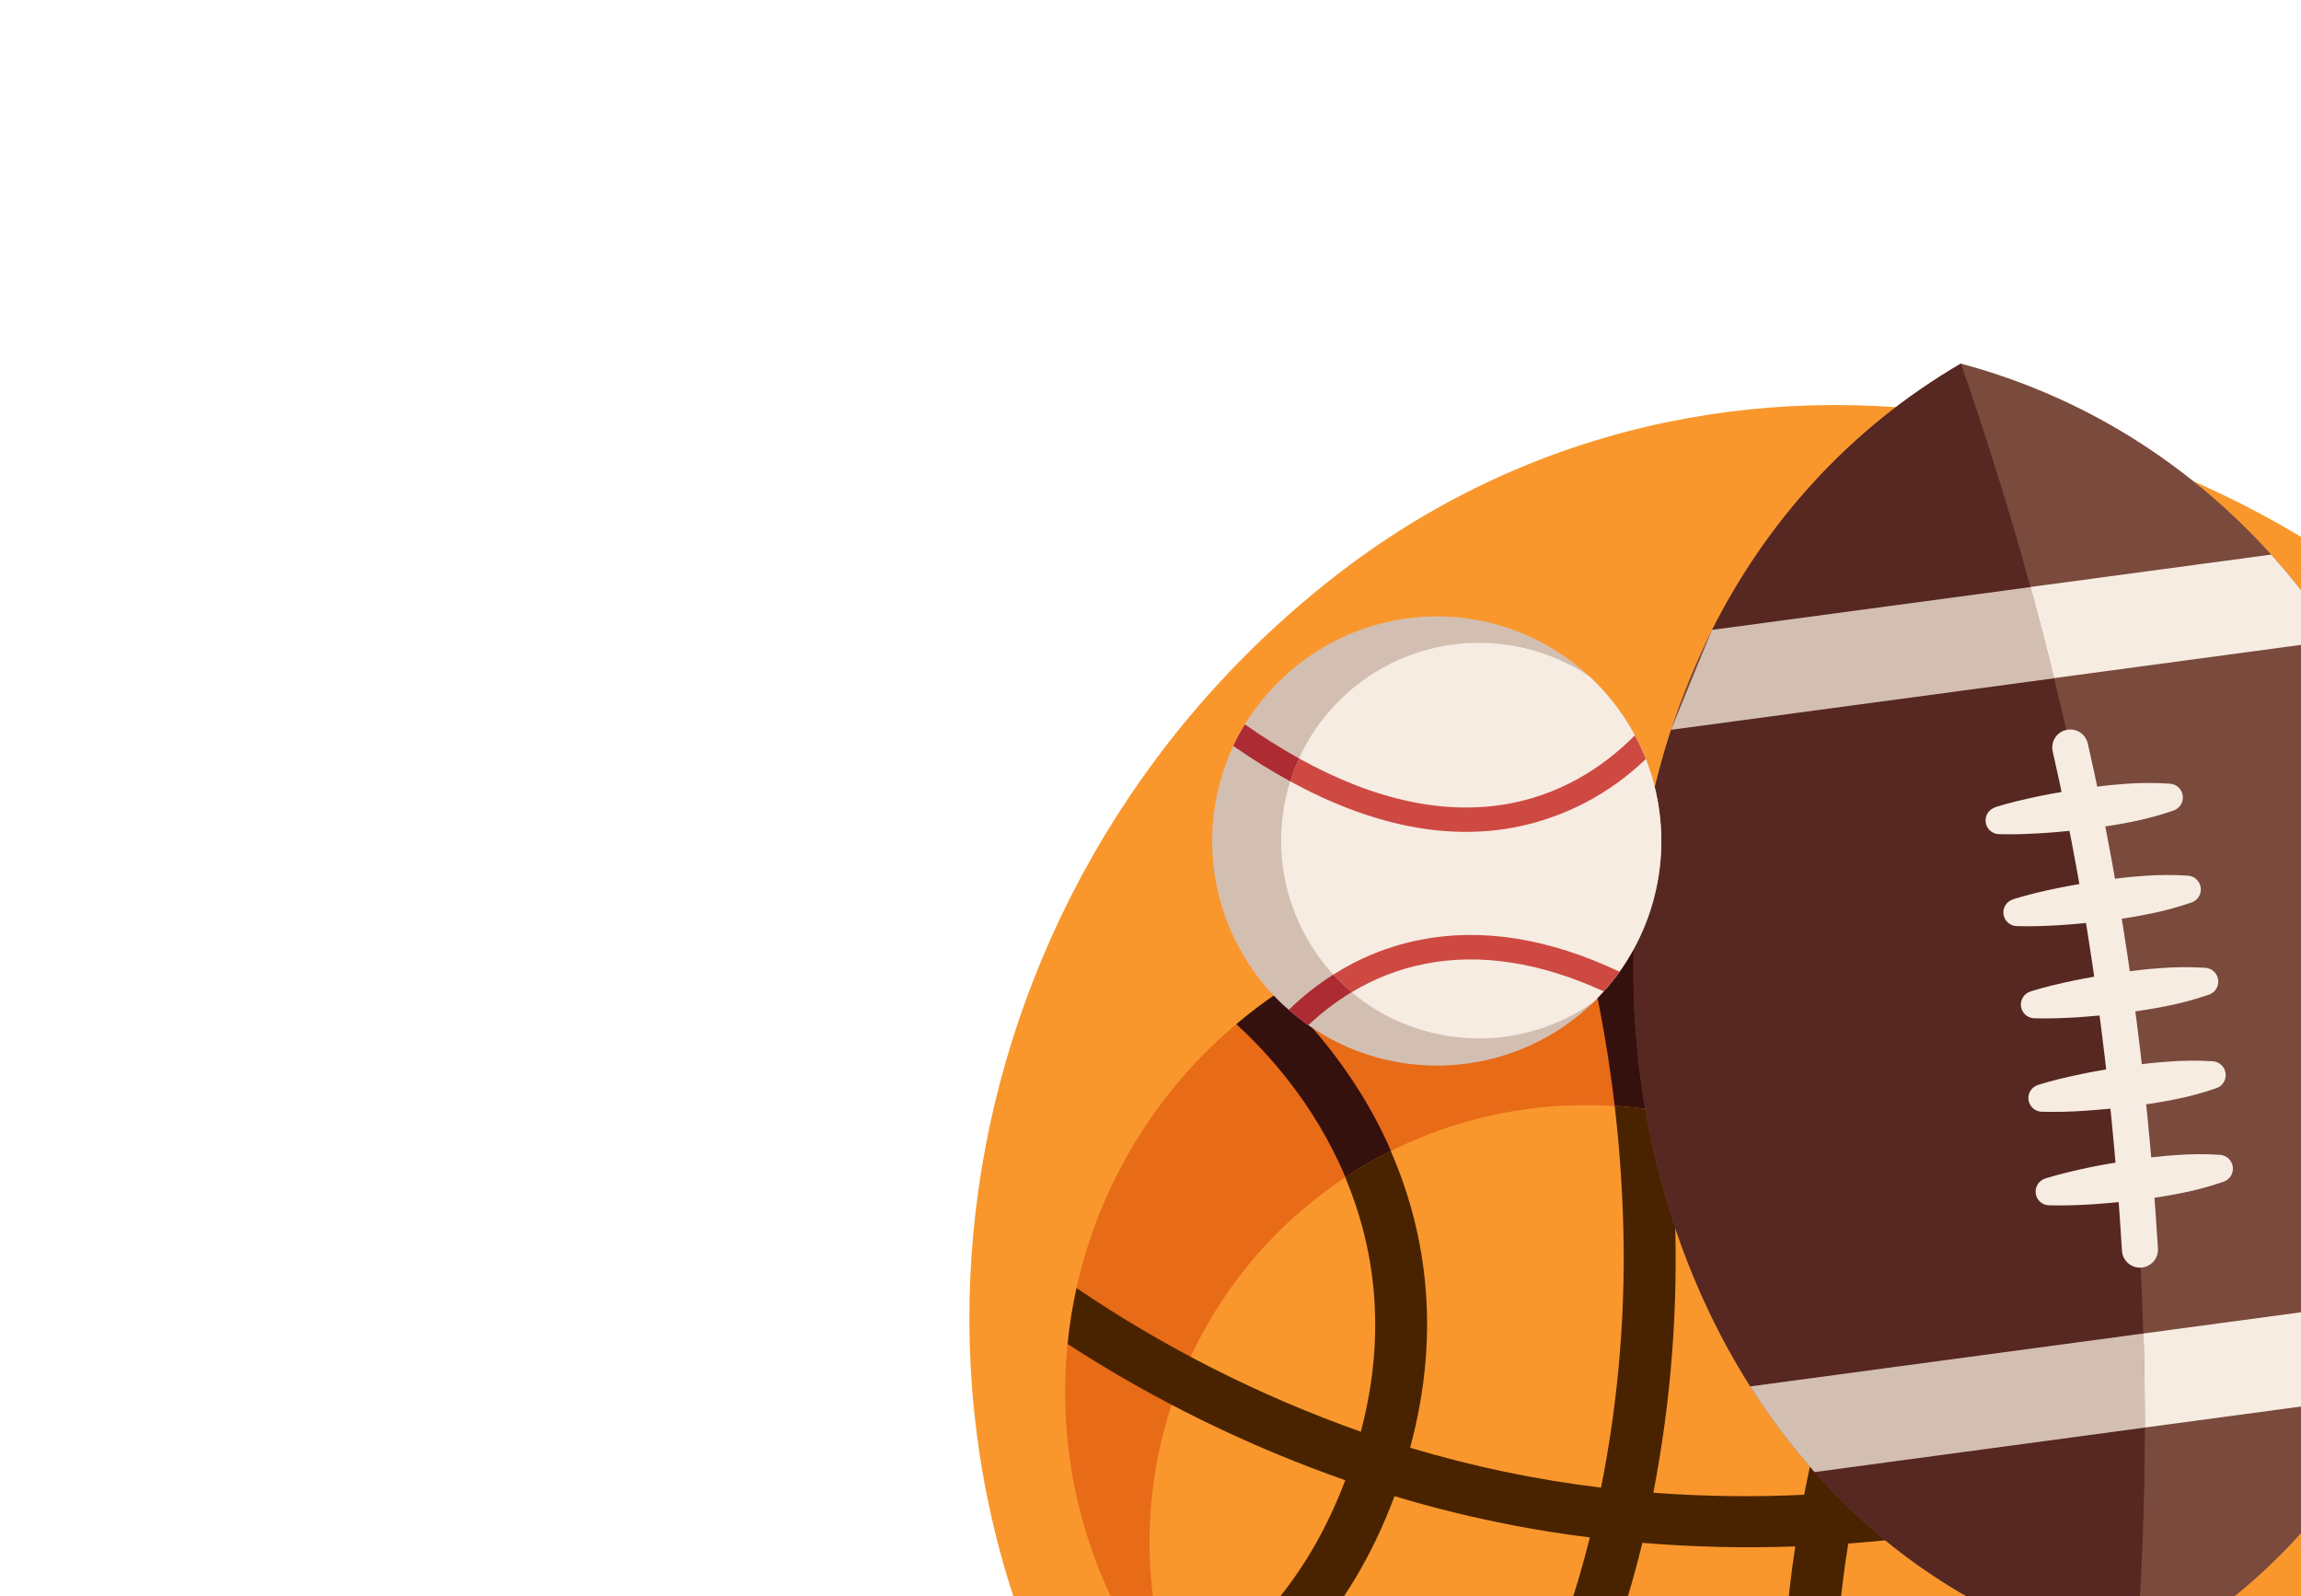 <svg width="173" height="120" viewBox="0 0 173 120" fill="none" xmlns="http://www.w3.org/2000/svg">
    <g clip-path="url(#clip0_2001_106)">
        <g filter="url(#filter0_f_2001_106)">
            <path fill-rule="evenodd" clip-rule="evenodd" d="M192.738 57.823C213.066 83.796 202.464 120.401 176.46 140.753C148.974 162.265 108.612 167.936 87.125 140.482C63.56 110.373 70.124 66.995 100.269 43.402C129.068 20.863 170.225 29.058 192.738 57.823Z" fill="#F9972D"/>
        </g>
        <g clip-path="url(#clip1_2001_106)">
            <path d="M90.968 130.501L90.487 130.03C89.908 129.445 89.36 128.848 88.832 128.234C88.496 127.843 88.172 127.455 87.859 127.054C82.413 120.159 79.665 111.515 80.13 102.74C80.595 93.966 84.241 85.661 90.386 79.38C91.209 78.538 92.061 77.747 92.943 77.005C93.953 76.148 95.009 75.35 96.108 74.611C103.007 69.988 111.287 67.88 119.557 68.643C127.827 69.405 135.582 72.992 141.519 78.799C142.654 79.908 143.715 81.09 144.697 82.336C147.772 86.248 150.005 90.754 151.254 95.57C152.503 100.387 152.743 105.41 151.956 110.323C151.899 110.681 151.837 111.035 151.769 111.392C151.576 112.423 151.338 113.44 151.055 114.457C149.415 120.284 146.334 125.605 142.095 129.927C140.904 131.148 139.627 132.281 138.273 133.319C137.111 134.218 135.893 135.043 134.628 135.79C128.074 139.656 120.467 141.357 112.891 140.65C111.46 140.52 110.04 140.303 108.636 139.999C101.965 138.573 95.838 135.279 90.968 130.501Z" fill="#E86B18"/>
            <path d="M90.968 130.501L90.266 129.815C90.126 129.678 89.988 129.543 89.863 129.391C89.502 129.012 89.162 128.627 88.826 128.24C88.634 127.769 88.447 127.293 88.287 126.82C85.861 119.916 85.808 112.4 88.137 105.462C90.465 98.525 95.042 92.562 101.142 88.52C107.119 84.567 114.229 82.685 121.379 83.163C122.716 83.246 124.046 83.414 125.362 83.665C131.284 84.78 136.782 87.514 141.244 91.564C141.564 91.85 141.874 92.143 142.184 92.447C142.936 93.182 143.65 93.949 144.309 94.726C148.327 99.467 150.907 105.257 151.746 111.415C150.09 120.132 145.287 127.935 138.252 133.341C138.108 133.454 137.956 133.567 137.811 133.675C137.665 133.784 137.515 133.898 137.366 134.007L137 134.268C136.669 134.499 136.342 134.724 136.006 134.95C135.867 135.046 135.722 135.135 135.574 135.232L135.083 135.538L134.633 135.808C134.629 135.814 134.624 135.819 134.618 135.823C128.064 139.69 120.458 141.39 112.881 140.683C112.563 140.655 112.251 140.618 111.932 140.583C111.483 140.532 111.035 140.466 110.588 140.4C110.289 140.353 109.983 140.302 109.684 140.244L109.603 140.23C109.276 140.168 108.954 140.107 108.627 140.035C101.957 138.593 95.833 135.287 90.968 130.501Z" fill="#F9972D"/>
            <path d="M80.269 101.049C80.41 99.635 80.634 98.231 80.939 96.843C87.579 101.343 94.768 104.974 102.33 107.648C103.557 108.081 104.796 108.482 106.043 108.853C110.734 110.26 115.536 111.262 120.398 111.847C121.7 112.005 123.011 112.133 124.331 112.23C128.101 112.513 131.885 112.564 135.662 112.381C136.997 112.323 138.339 112.235 139.69 112.116C143.813 111.755 147.913 111.163 151.97 110.343C151.914 110.699 151.851 111.055 151.784 111.41C151.589 112.442 151.352 113.459 151.07 114.475C147.067 115.219 143.026 115.744 138.966 116.049C137.635 116.145 136.308 116.217 134.985 116.265C131.152 116.403 127.314 116.314 123.492 115.997C122.162 115.89 120.848 115.753 119.537 115.59C117.612 115.353 115.708 115.054 113.825 114.691C110.803 114.115 107.813 113.381 104.867 112.494C103.623 112.125 102.384 111.722 101.152 111.291C93.809 108.719 86.799 105.281 80.269 101.049Z" fill="#492300"/>
            <path d="M92.95 77.005C93.959 76.149 95.014 75.35 96.111 74.611C98.507 76.872 100.597 79.434 102.331 82.234C103.18 83.611 103.932 85.045 104.58 86.527C103.4 87.116 102.256 87.776 101.156 88.505C98.815 82.935 95.182 79.031 92.95 77.005Z" fill="#35110E"/>
            <path d="M90.486 130.03L90.266 129.815C90.126 129.678 89.988 129.543 89.863 129.391C89.502 129.012 89.16 128.629 88.826 128.24C88.492 127.852 88.164 127.463 87.851 127.062L88.287 126.82C94.2 123.441 98.518 118.237 101.141 111.296C101.365 110.706 101.581 110.095 101.772 109.486C101.963 108.878 102.152 108.257 102.31 107.655C104.341 100.009 103.274 93.572 101.138 88.51C102.238 87.781 103.381 87.12 104.562 86.532C107.007 92.125 108.502 99.695 106.017 108.853C105.854 109.457 105.674 110.067 105.475 110.681C105.276 111.295 105.062 111.908 104.844 112.494C101.432 121.66 95.697 126.972 90.486 130.03Z" fill="#492300"/>
            <path d="M121.4 83.138C120.823 78.22 119.884 73.351 118.592 68.571C119.996 68.659 121.394 68.829 122.779 69.078C123.99 73.863 124.862 78.727 125.388 83.635C124.07 83.389 122.738 83.223 121.4 83.138Z" fill="#35110E"/>
            <path d="M108.639 139.995C113.68 132.561 117.369 124.295 119.535 115.578C119.852 114.316 120.132 113.069 120.376 111.836C121.726 105.059 122.276 98.147 122.016 91.243C121.92 88.534 121.713 85.83 121.397 83.138C122.733 83.219 124.062 83.387 125.376 83.64C125.63 85.995 125.823 88.492 125.914 91.095C126.191 98.169 125.653 105.252 124.311 112.204C124.065 113.473 123.791 114.737 123.487 115.979C123.161 117.313 122.805 118.632 122.418 119.936C120.253 127.26 117.043 134.232 112.886 140.638C112.567 140.611 112.253 140.575 111.936 140.539C111.486 140.486 111.037 140.422 110.592 140.356C110.292 140.31 109.988 140.257 109.687 140.201L109.606 140.187C109.287 140.133 108.965 140.069 108.639 139.995Z" fill="#492300"/>
            <path d="M142.207 92.423C141.897 92.12 141.592 91.822 141.267 91.54C142.568 87.729 143.787 84.571 144.7 82.333C145.671 83.569 146.561 84.868 147.362 86.22C146.471 88.522 145.417 91.411 144.333 94.701C143.666 93.915 142.959 93.159 142.207 92.423Z" fill="#35110E"/>
            <path d="M134.631 135.79C133.975 131.165 133.7 124.599 134.98 116.24C135.093 115.457 135.224 114.656 135.368 113.842C135.458 113.343 135.553 112.849 135.648 112.355C137.046 105.294 138.922 98.337 141.264 91.53C141.585 91.815 141.895 92.109 142.205 92.412C142.959 93.148 143.67 93.915 144.33 94.695C142.445 100.403 140.895 106.216 139.688 112.105C139.526 112.916 139.37 113.73 139.219 114.549C139.128 115.049 139.048 115.545 138.966 116.029C137.8 123.201 137.849 129.011 138.285 133.324L137.843 133.658L137.397 133.988L137.032 134.251C136.702 134.483 136.373 134.706 136.039 134.934L135.607 135.215C135.442 135.315 135.278 135.419 135.114 135.519L134.664 135.79L134.631 135.79Z" fill="#492300"/>
            <path d="M183.034 97.311C182.25 99.882 181.26 102.386 180.073 104.798C175.878 113.412 169.046 120.465 160.569 124.933C151.212 122.867 142.758 117.873 136.432 110.676C134.648 108.665 133.031 106.513 131.597 104.239C122.589 90.006 120.339 71.15 125.643 54.863C126.472 52.286 127.502 49.778 128.722 47.361C132.786 39.306 138.977 32.28 147.424 27.336C156.874 29.867 164.706 35.007 170.761 41.697C172.576 43.707 174.232 45.854 175.715 48.12C185.133 62.421 187.954 81.2 183.034 97.311Z" fill="#7A4A3D"/>
            <path d="M152.662 44.14L128.724 47.363C132.789 39.302 138.981 32.283 147.428 27.339C149.373 32.919 151.118 38.52 152.662 44.14Z" fill="#562821"/>
            <path d="M137.232 41.716L132.294 48.15C133.771 45.881 135.422 43.729 137.232 41.716ZM131.593 104.236C122.587 90.004 120.334 71.145 125.639 54.866L154.431 50.986C158.399 67.131 160.65 83.65 161.145 100.268L131.593 104.236ZM136.429 110.673L161.26 107.331C161.254 113.18 161.024 119.047 160.569 124.933C151.21 122.869 142.753 117.874 136.429 110.673Z" fill="#562821"/>
            <path d="M125.639 54.866L128.717 47.359L152.66 44.142C153.288 46.423 153.881 48.707 154.439 50.994L125.639 54.866Z" fill="#D3BFB2"/>
            <path d="M154.432 50.984C153.877 48.702 153.284 46.418 152.654 44.132L170.754 41.697C172.568 43.708 174.225 45.854 175.71 48.118L154.432 50.984Z" fill="#F6ECE2"/>
            <path d="M136.429 110.672C134.644 108.663 133.027 106.51 131.593 104.236L161.157 100.256C161.23 102.614 161.263 104.971 161.256 107.328L136.429 110.672Z" fill="#D3BFB2"/>
            <path d="M161.256 107.328C161.259 104.968 161.226 102.611 161.157 100.256L183.034 97.311C182.25 99.882 181.26 102.386 180.073 104.798L161.256 107.328ZM154.68 55.253C154.851 55.078 155.066 54.953 155.302 54.89C155.538 54.828 155.787 54.83 156.022 54.898C156.257 54.965 156.47 55.094 156.637 55.273C156.804 55.451 156.92 55.671 156.973 55.91C159.654 67.692 161.427 80.453 162.242 93.843C162.257 94.023 162.235 94.203 162.179 94.375C162.123 94.546 162.033 94.704 161.915 94.84C161.797 94.976 161.653 95.087 161.491 95.167C161.329 95.246 161.154 95.293 160.974 95.304C160.794 95.315 160.614 95.29 160.444 95.23C160.274 95.171 160.117 95.078 159.984 94.957C159.85 94.836 159.742 94.69 159.665 94.527C159.589 94.364 159.546 94.187 159.538 94.007C158.735 80.765 156.982 68.15 154.335 56.51C154.281 56.289 154.284 56.057 154.344 55.837C154.405 55.617 154.52 55.416 154.68 55.253Z" fill="#F6ECE2"/>
            <path d="M150.003 60.688C151.075 60.351 152.158 60.101 153.245 59.873C153.794 59.758 154.335 59.654 154.882 59.566C155.428 59.477 155.973 59.377 156.521 59.297C157.619 59.134 158.717 59.008 159.814 58.93C160.93 58.848 162.05 58.844 163.166 58.92C163.402 58.94 163.624 59.04 163.795 59.203C163.967 59.365 164.078 59.582 164.11 59.816C164.142 60.051 164.092 60.289 163.971 60.492C163.849 60.695 163.661 60.85 163.439 60.932C162.382 61.297 161.301 61.588 160.203 61.801C159.115 62.019 158.023 62.187 156.919 62.321C156.37 62.39 155.818 62.449 155.266 62.498C154.716 62.557 154.161 62.598 153.609 62.635C152.5 62.702 151.391 62.749 150.271 62.714C150.029 62.704 149.798 62.609 149.619 62.446C149.44 62.283 149.324 62.062 149.292 61.822C149.26 61.581 149.313 61.338 149.443 61.133C149.573 60.928 149.77 60.776 150.001 60.702L150.003 60.688ZM151.342 67.612C152.409 67.285 153.491 67.013 154.586 66.796C155.135 66.681 155.675 66.579 156.221 66.487C156.767 66.395 157.312 66.302 157.86 66.221C158.957 66.057 160.056 65.93 161.154 65.855C162.272 65.769 163.396 65.762 164.515 65.835C164.752 65.854 164.974 65.954 165.146 66.117C165.318 66.28 165.43 66.497 165.461 66.732C165.493 66.967 165.443 67.206 165.321 67.409C165.198 67.612 165.01 67.767 164.787 67.848C163.729 68.212 162.648 68.503 161.55 68.717C160.466 68.937 159.371 69.111 158.267 69.237C157.717 69.306 157.166 69.365 156.613 69.414C156.063 69.473 155.51 69.512 154.955 69.55C153.849 69.617 152.737 69.664 151.618 69.627C151.375 69.62 151.143 69.526 150.962 69.363C150.781 69.2 150.664 68.978 150.632 68.737C150.599 68.496 150.653 68.251 150.784 68.046C150.915 67.841 151.114 67.689 151.347 67.617L151.342 67.612ZM152.661 74.54C153.736 74.202 154.816 73.954 155.905 73.724C156.455 73.609 156.994 73.507 157.542 73.417C158.09 73.327 158.633 73.231 159.18 73.149C160.278 72.987 161.378 72.859 162.473 72.783C163.589 72.698 164.709 72.692 165.825 72.763C166.061 72.782 166.284 72.882 166.456 73.045C166.628 73.208 166.739 73.425 166.771 73.66C166.803 73.895 166.753 74.134 166.63 74.337C166.508 74.54 166.319 74.695 166.097 74.776C165.039 75.142 163.958 75.432 162.86 75.645C161.773 75.864 160.68 76.031 159.578 76.167C159.028 76.236 158.477 76.293 157.923 76.342C157.37 76.391 156.82 76.441 156.266 76.48C155.159 76.545 154.048 76.594 152.93 76.557C152.687 76.548 152.456 76.453 152.277 76.29C152.097 76.127 151.981 75.906 151.948 75.666C151.916 75.425 151.969 75.181 152.098 74.977C152.228 74.772 152.425 74.619 152.657 74.545L152.661 74.54ZM153.219 81.571C154.293 81.232 155.374 80.984 156.464 80.756C157.012 80.639 157.552 80.538 158.1 80.448C158.648 80.357 159.191 80.262 159.739 80.182C160.835 80.018 161.935 79.89 163.032 79.815C164.15 79.727 165.272 79.72 166.39 79.792C166.626 79.812 166.848 79.912 167.019 80.076C167.19 80.239 167.3 80.455 167.331 80.69C167.363 80.924 167.314 81.162 167.192 81.365C167.07 81.567 166.882 81.722 166.66 81.804C165.604 82.17 164.523 82.46 163.425 82.674C162.336 82.891 161.244 83.058 160.142 83.194C159.594 83.262 159.042 83.319 158.487 83.37C157.932 83.42 157.383 83.468 156.832 83.505C155.721 83.587 154.607 83.614 153.494 83.584C153.251 83.575 153.02 83.48 152.841 83.317C152.661 83.154 152.545 82.933 152.512 82.693C152.479 82.453 152.533 82.209 152.662 82.004C152.792 81.799 152.989 81.646 153.22 81.573L153.219 81.571ZM153.763 88.602C154.836 88.275 155.911 88.022 157.007 87.788C157.554 87.672 158.096 87.569 158.644 87.478C159.192 87.388 159.735 87.293 160.281 87.211C161.379 87.049 162.479 86.921 163.575 86.844C164.69 86.76 165.81 86.753 166.926 86.824C167.163 86.844 167.385 86.943 167.557 87.106C167.729 87.27 167.841 87.487 167.872 87.722C167.904 87.957 167.854 88.196 167.732 88.399C167.609 88.602 167.421 88.757 167.198 88.838C166.145 89.204 165.066 89.495 163.971 89.707C162.884 89.925 161.788 90.096 160.689 90.228C160.14 90.297 159.588 90.355 159.034 90.404C158.481 90.453 157.929 90.504 157.377 90.541C156.27 90.606 155.159 90.655 154.039 90.62C153.796 90.611 153.564 90.517 153.384 90.354C153.204 90.191 153.087 89.969 153.054 89.728C153.022 89.487 153.076 89.242 153.206 89.037C153.337 88.832 153.536 88.679 153.768 88.606L153.763 88.602Z" fill="#F6ECE2"/>
            <path d="M96.225 75.316C93.719 72.869 92.037 69.704 91.409 66.258C90.782 62.813 91.242 59.257 92.724 56.084C92.982 55.527 93.273 54.985 93.596 54.462C94.266 53.369 95.059 52.355 95.959 51.441C96.106 51.291 96.251 51.143 96.403 51.008C99.512 48.034 103.642 46.364 107.945 46.342C112.247 46.32 116.394 47.947 119.534 50.889L119.829 51.178C120.707 52.034 121.488 52.984 122.159 54.01C122.431 54.429 122.69 54.855 122.922 55.291C123.133 55.686 123.325 56.089 123.503 56.495C123.589 56.687 123.665 56.879 123.743 57.076C124.77 59.696 125.127 62.532 124.78 65.325C124.434 68.118 123.396 70.781 121.76 73.071C121.397 73.58 121.005 74.067 120.585 74.53C120.43 74.705 120.27 74.875 120.107 75.042L119.824 75.332C117.082 77.998 113.518 79.655 109.712 80.033C105.907 80.412 102.086 79.489 98.873 77.416C98.704 77.309 98.539 77.201 98.376 77.084C97.863 76.726 97.371 76.338 96.903 75.923C96.67 75.728 96.442 75.528 96.225 75.316Z" fill="#D3BFB2"/>
            <path d="M100.802 73.836C100.613 73.652 100.423 73.466 100.251 73.272C98.481 71.35 97.249 68.994 96.68 66.444C96.11 63.894 96.222 61.238 97.006 58.745C97.189 58.157 97.41 57.581 97.668 57.021C98.114 56.044 98.665 55.117 99.312 54.259C99.698 53.751 100.115 53.267 100.56 52.809C100.687 52.679 100.814 52.549 100.948 52.432C101.082 52.315 101.172 52.224 101.289 52.113C101.812 51.644 102.367 51.213 102.951 50.823C105.409 49.188 108.297 48.319 111.249 48.329C114.201 48.338 117.083 49.225 119.53 50.876L119.825 51.164C120.702 52.023 121.482 52.974 122.151 54.002C122.424 54.419 122.681 54.847 122.914 55.283C122.959 55.366 123.005 55.447 123.043 55.527C123.158 55.743 123.256 55.95 123.355 56.158C123.404 56.262 123.455 56.37 123.498 56.477C123.584 56.672 123.66 56.864 123.74 57.059C124.766 59.68 125.122 62.515 124.776 65.308C124.429 68.101 123.392 70.764 121.757 73.055C121.666 73.181 121.575 73.307 121.476 73.432C121.408 73.528 121.333 73.618 121.261 73.712L121.175 73.82C120.982 74.061 120.78 74.294 120.568 74.531C120.405 74.697 120.255 74.877 120.092 75.044L119.807 75.335C119.129 75.816 118.412 76.238 117.663 76.598L117.575 76.638C116.69 77.06 115.765 77.39 114.814 77.624C112.041 78.318 109.126 78.2 106.418 77.283C106.114 77.178 105.811 77.068 105.509 76.942C105.315 76.86 105.122 76.782 104.926 76.698C104.788 76.635 104.651 76.566 104.517 76.497C104.034 76.255 103.565 75.988 103.111 75.697C102.714 75.436 102.328 75.163 101.962 74.87C101.849 74.782 101.736 74.688 101.628 74.595C101.343 74.35 101.068 74.097 100.802 73.836Z" fill="#F6ECE2"/>
            <path d="M92.724 56.084C92.982 55.527 93.273 54.985 93.596 54.462C94.91 55.386 96.271 56.242 97.673 57.026C97.413 57.585 97.192 58.16 97.009 58.748C95.535 57.937 94.104 57.048 92.724 56.084Z" fill="#AD2B32"/>
            <path d="M97.004 58.743C97.187 58.155 97.408 57.579 97.666 57.02C103.418 60.211 108.771 61.336 113.656 60.383C117.959 59.54 121.052 57.18 122.917 55.286C122.961 55.368 123.003 55.452 123.043 55.534C123.158 55.75 123.258 55.955 123.356 56.165C123.405 56.268 123.457 56.375 123.498 56.483C123.586 56.677 123.662 56.869 123.74 57.066C121.058 59.657 117.691 61.428 114.037 62.171C108.784 63.214 103.076 62.058 97.004 58.743Z" fill="#CE4942"/>
            <path d="M100.249 73.27C100.425 73.465 100.61 73.649 100.8 73.835C101.072 74.1 101.35 74.35 101.631 74.589C100.455 75.299 99.359 76.133 98.362 77.079C97.851 76.724 97.361 76.339 96.896 75.926C97.917 74.925 99.041 74.035 100.249 73.27Z" fill="#AD2B32"/>
            <path d="M100.802 73.836C100.613 73.652 100.423 73.466 100.251 73.272C102.241 72.003 104.45 71.117 106.766 70.661C111.43 69.74 116.456 70.546 121.768 73.059C121.679 73.184 121.588 73.314 121.489 73.439C121.421 73.532 121.346 73.625 121.275 73.715C121.24 73.75 121.219 73.788 121.187 73.824C120.993 74.066 120.793 74.3 120.581 74.537C115.793 72.344 111.291 71.649 107.145 72.461C105.196 72.847 103.329 73.57 101.628 74.599C101.343 74.35 101.068 74.097 100.802 73.836Z" fill="#CE4942"/>
        </g>
    </g>
    <defs>
        <filter id="filter0_f_2001_106" x="12.883" y="-29.548" width="250.509" height="248.583" filterUnits="userSpaceOnUse" color-interpolation-filters="sRGB">
            <feFlood flood-opacity="0" result="BackgroundImageFix"/>
            <feBlend mode="normal" in="SourceGraphic" in2="BackgroundImageFix" result="shape"/>
            <feGaussianBlur stdDeviation="30" result="effect1_foregroundBlur_2001_106"/>
        </filter>
        <clipPath id="clip0_2001_106">
            <rect width="173" height="120" fill="white"/>
        </clipPath>
        <clipPath id="clip1_2001_106">
            <rect width="119.376" height="119.376" fill="white" transform="translate(222.812 92.456) rotate(134.355)"/>
        </clipPath>
    </defs>
</svg>
